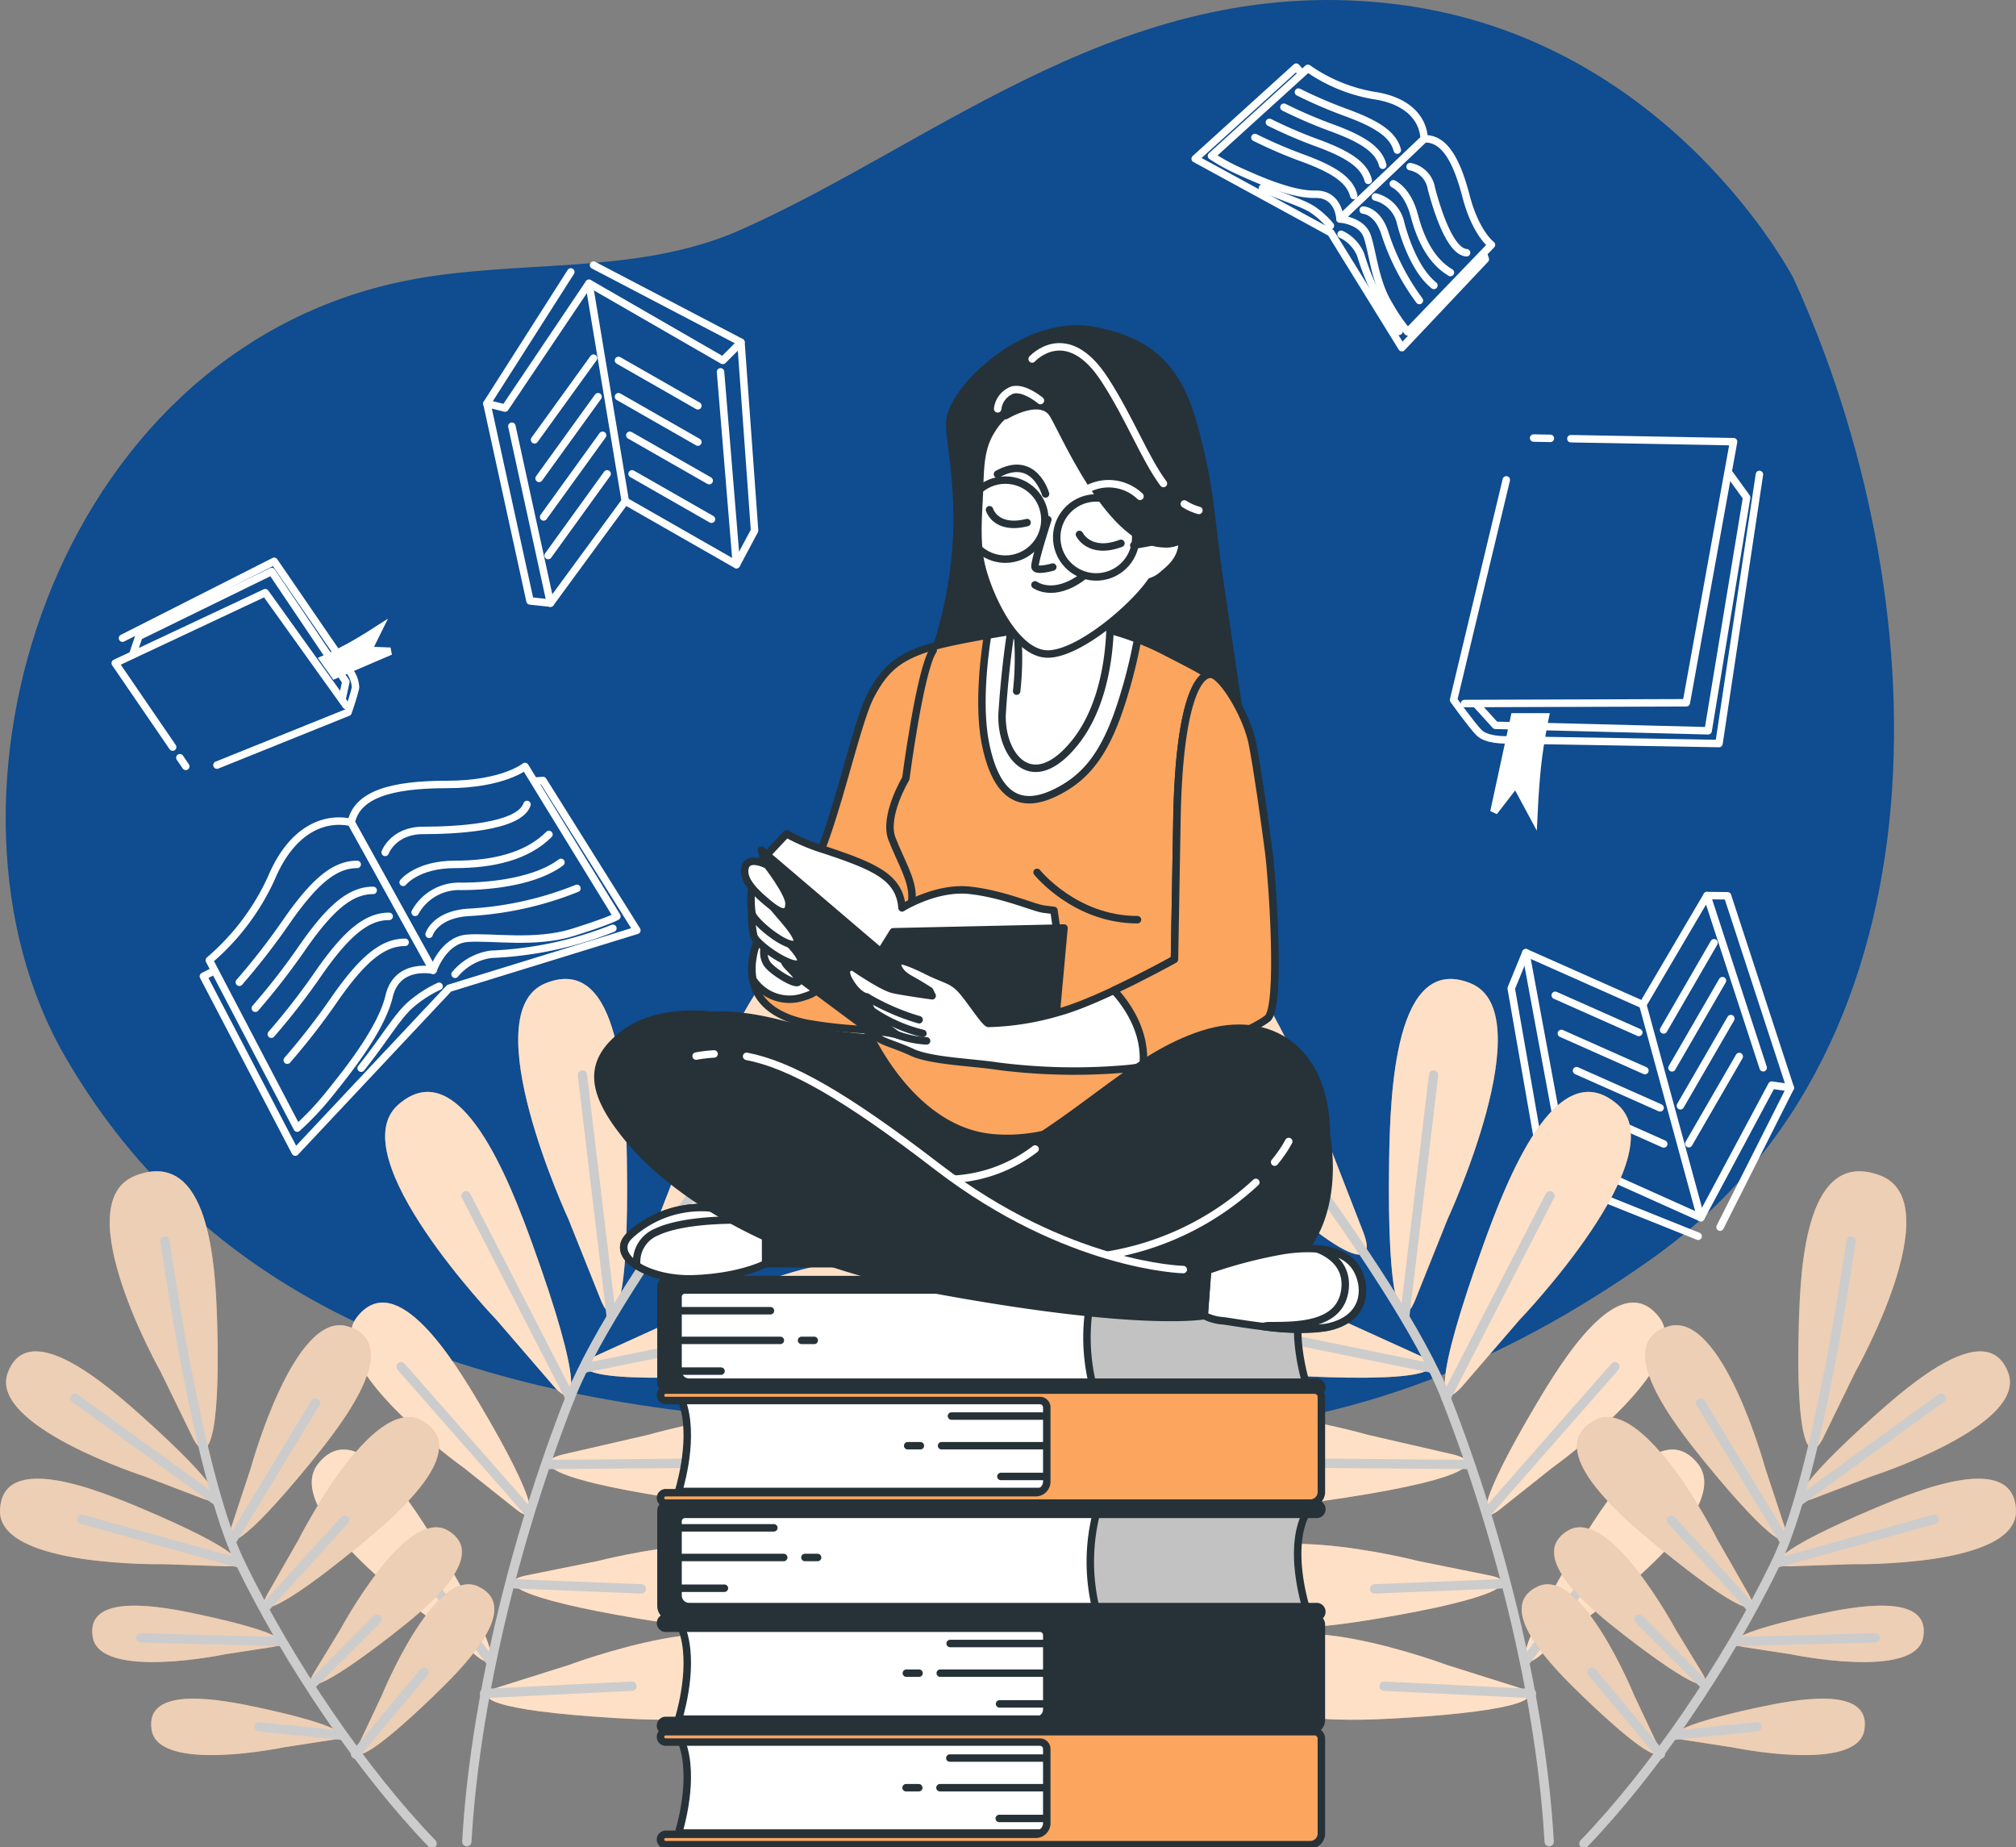 <svg xmlns="http://www.w3.org/2000/svg" xmlns:xlink="http://www.w3.org/1999/xlink" width="270.301" height="247.627" viewBox="0 0 270.301 247.627">
  <rect x="0" y="0" width="270.301" height="247.627" fill="#808080" stroke="none"/>
  <defs>
    <clipPath id="clip-path">
      <rect id="Rectangle_127" data-name="Rectangle 127" width="270.301" height="247.627" fill="none"/>
    </clipPath>
    <clipPath id="clip-path-2">
      <rect id="Rectangle_128" data-name="Rectangle 128" width="270.301" height="247.627" fill="none" stroke="#fff" stroke-width="1"/>
    </clipPath>
    <clipPath id="clip-path-4">
      <rect id="Rectangle_129" data-name="Rectangle 129" width="81.079" height="106.854" fill="none"/>
    </clipPath>
    <clipPath id="clip-path-5">
      <rect id="Rectangle_130" data-name="Rectangle 130" width="66.283" height="78.265" fill="none"/>
    </clipPath>
    <clipPath id="clip-path-6">
      <rect id="Rectangle_131" data-name="Rectangle 131" width="81.078" height="106.854" fill="none"/>
    </clipPath>
    <clipPath id="clip-path-9">
      <path id="Path_692" data-name="Path 692" d="M217.342,256.068a26.516,26.516,0,0,0,0,13.735h28.685s-3.015-8.71,0-13.735Z" transform="translate(-216.448 -256.068)" fill="none"/>
    </clipPath>
    <clipPath id="clip-path-10">
      <rect id="Rectangle_137" data-name="Rectangle 137" width="30.253" height="14.408" fill="none"/>
    </clipPath>
    <clipPath id="clip-path-12">
      <path id="Path_699" data-name="Path 699" d="M218.009,300.735a26.506,26.506,0,0,0,0,13.735h28.236s-3.015-8.71,0-13.735Z" transform="translate(-217.115 -300.735)" fill="none"/>
    </clipPath>
    <clipPath id="clip-path-13">
      <rect id="Rectangle_141" data-name="Rectangle 141" width="29.804" height="14.408" fill="none"/>
    </clipPath>
  </defs>
  <g id="Group_282" data-name="Group 282" transform="translate(-79.558 -50)">
    <g id="Group_246" data-name="Group 246" transform="translate(79.558 50)">
      <g id="Group_245" data-name="Group 245" clip-path="url(#clip-path)">
        <path id="Path_631" data-name="Path 631" d="M240.862,37.358S224.4,5.371,188.061.632,126.346,19,99.6,30.842c-14.005,6.2-30,3.8-44.87,6.8C7.193,47.242-10.716,107.4,9.087,141.615c17.143,29.618,47.315,45.02,93.259,48.574s78.173,7.7,119.317-21.326,38.4-89.447,19.2-131.5" transform="translate(-0.371 0)" fill="#0F4C90"/>
      </g>
    </g>
    <g id="Group_248" data-name="Group 248" transform="translate(79.558 50)">
      <g id="Group_247" data-name="Group 247" clip-path="url(#clip-path-2)">
        <path id="Path_633" data-name="Path 633" d="M296.5,95.178l-7.069,29.495s2.438,3.413,3.413,4.388,3.169.975,3.9.975,28.276.488,28.276.488l5.418-36.076" transform="translate(-94.539 -30.85)" fill="none" stroke="#fff" stroke-linecap="round" stroke-linejoin="round" stroke-width="1"/>
        <line id="Line_1" data-name="Line 1" x1="2.248" y1="0.041" transform="translate(205.622 58.722)" fill="none" stroke="#fff" stroke-linecap="round" stroke-linejoin="round" stroke-width="1"/>
        <path id="Path_634" data-name="Path 634" d="M291.607,122.839l29.741-.1,6.335-35-21.812-.4" transform="translate(-95.249 -28.529)" fill="none" stroke="#fff" stroke-linecap="round" stroke-linejoin="round" stroke-width="1"/>
        <path id="Path_635" data-name="Path 635" d="M294.141,125.4l2.438,2.681,28.52.731,5.161-31.274-2.236-3.1" transform="translate(-96.076 -30.849)" fill="none" stroke="#fff" stroke-linecap="round" stroke-linejoin="round" stroke-width="1"/>
        <path id="Path_636" data-name="Path 636" d="M300.214,142.72h4.128s-.688,3.268-1.032,6.363-.516,7.051-.516,7.051l-2.408-4.472-2.924,3.784Z" transform="translate(-97.161 -46.617)" fill="#fff" stroke="#fff" stroke-width="1"/>
        <path id="Path_637" data-name="Path 637" d="M37.056,139.063l17.578-7.081s.855-2.477,1-3.326a3.873,3.873,0,0,0-.916-2.339c-.265-.372-9.991-14.574-9.991-14.574L24.394,122.047" transform="translate(-7.968 -36.499)" fill="none" stroke="#fff" stroke-linecap="round" stroke-linejoin="round" stroke-width="1"/>
        <line id="Line_2" data-name="Line 2" x2="0.793" y2="1.16" transform="translate(24.116 101.573)" fill="none" stroke="#fff" stroke-linecap="round" stroke-linejoin="round" stroke-width="1"/>
        <path id="Path_638" data-name="Path 638" d="M53.878,133.1l-10.82-15.108-20.116,9.449,7.7,11.25" transform="translate(-7.493 -38.541)" fill="none" stroke="#fff" stroke-linecap="round" stroke-linejoin="round" stroke-width="1"/>
        <path id="Path_639" data-name="Path 639" d="M54.553,130.764l.483-2.212L45.08,113.765l-17.792,8.7-.767,2.26" transform="translate(-8.663 -37.16)" fill="none" stroke="#fff" stroke-linecap="round" stroke-linejoin="round" stroke-width="1"/>
        <path id="Path_640" data-name="Path 640" d="M65.914,131.411l-1.495-2.1s1.913-.833,3.614-1.779,3.778-2.291,3.778-2.291l-1.405,2.845,2.986.119Z" transform="translate(-21.041 -40.908)" fill="#fff" stroke="#fff" stroke-width="1"/>
        <path id="Path_641" data-name="Path 641" d="M41.888,180.926l-1.393.7,12.321,23.57L73.44,183.23l25.177-7.767L86.028,155.374l-1.106.085" transform="translate(-13.227 -50.75)" fill="none" stroke="#fff" stroke-linecap="round" stroke-linejoin="round" stroke-width="1"/>
        <path id="Path_642" data-name="Path 642" d="M60.7,163.642l10.981,19.82s-4.821-1.071-5.893,3.482-5.892,10.445-8.035,13.124a39.486,39.486,0,0,1-4.285,4.553l-11.785-22.5a31.832,31.832,0,0,0,8.3-10.981C52.669,164.714,56.955,162.839,60.7,163.642Z" transform="translate(-13.617 -53.394)" fill="none" stroke="#fff" stroke-linecap="round" stroke-linejoin="round" stroke-width="1"/>
        <path id="Path_643" data-name="Path 643" d="M80.911,179.909s1.339-4.017,4.553-4.285,9.106.8,14.2-.8,5.893-2.143,5.893-2.143L93.232,152.59S90.286,155,82.785,155s-12.052,1.339-12.855,5.089Z" transform="translate(-22.841 -49.841)" fill="none" stroke="#fff" stroke-linecap="round" stroke-linejoin="round" stroke-width="1"/>
        <path id="Path_644" data-name="Path 644" d="M82.364,196.343a16.369,16.369,0,0,0-3.75,2.411c-1.875,1.607-3.481,4.553-6.7,8.571" transform="translate(-23.491 -64.132)" fill="none" stroke="#fff" stroke-linecap="round" stroke-linejoin="round" stroke-width="1"/>
        <path id="Path_645" data-name="Path 645" d="M90.613,190.969a7.618,7.618,0,0,1,4.821-2.679,49.427,49.427,0,0,0,16.338-3.481" transform="translate(-29.597 -60.365)" fill="none" stroke="#fff" stroke-linecap="round" stroke-linejoin="round" stroke-width="1"/>
        <path id="Path_646" data-name="Path 646" d="M47.655,187.883a91.6,91.6,0,0,0,6.428-8.3c3.75-5.357,6.428-7.5,9.375-7.5" transform="translate(-15.566 -56.207)" fill="none" stroke="#fff" stroke-linecap="round" stroke-linejoin="round" stroke-width="1"/>
        <path id="Path_647" data-name="Path 647" d="M50.837,193.054a91.494,91.494,0,0,0,6.428-8.3c3.75-5.357,6.428-7.5,9.375-7.5" transform="translate(-16.605 -57.896)" fill="none" stroke="#fff" stroke-linecap="round" stroke-linejoin="round" stroke-width="1"/>
        <path id="Path_648" data-name="Path 648" d="M54.019,198.225a91.646,91.646,0,0,0,6.428-8.3c3.75-5.357,6.428-7.5,9.375-7.5" transform="translate(-17.644 -59.585)" fill="none" stroke="#fff" stroke-linecap="round" stroke-linejoin="round" stroke-width="1"/>
        <path id="Path_649" data-name="Path 649" d="M57.2,203.395a91.456,91.456,0,0,0,6.428-8.3c3.75-5.357,6.428-7.5,9.375-7.5" transform="translate(-18.684 -61.274)" fill="none" stroke="#fff" stroke-linecap="round" stroke-linejoin="round" stroke-width="1"/>
        <path id="Path_650" data-name="Path 650" d="M76.691,166.576s1.071-2.946,5.089-2.946,12.891-.353,13.928-3.482" transform="translate(-25.05 -52.31)" fill="none" stroke="#fff" stroke-linecap="round" stroke-linejoin="round" stroke-width="1"/>
        <path id="Path_651" data-name="Path 651" d="M80.271,172.542s1.875-2.411,6.964-2.411,9.642-1.071,12.588-4.017" transform="translate(-26.219 -54.258)" fill="none" stroke="#fff" stroke-linecap="round" stroke-linejoin="round" stroke-width="1"/>
        <path id="Path_652" data-name="Path 652" d="M82.658,178.378a6.722,6.722,0,0,1,6.16-3.482c4.553,0,10.178-.8,13.392-3.214" transform="translate(-26.999 -56.077)" fill="none" stroke="#fff" stroke-linecap="round" stroke-linejoin="round" stroke-width="1"/>
        <path id="Path_653" data-name="Path 653" d="M85.442,183.014s.8-2.679,5.357-2.946a45.291,45.291,0,0,0,14.463-3.214" transform="translate(-27.908 -57.766)" fill="none" stroke="#fff" stroke-linecap="round" stroke-linejoin="round" stroke-width="1"/>
        <path id="Path_654" data-name="Path 654" d="M252.228,14.171l-.7-.806-13.549,12.28,18.185,9.918,9.529,15.407,11.185-11.855-.248-.721" transform="translate(-77.73 -4.365)" fill="none" stroke="#fff" stroke-linecap="round" stroke-linejoin="round" stroke-width="1"/>
        <path id="Path_655" data-name="Path 655" d="M269.737,23.06,258.452,33.8s-.122-3.394-3.337-3.318-7.971-2.112-10.123-3.073a27.151,27.151,0,0,1-3.772-2.063l12.929-11.737a21.875,21.875,0,0,0,8.744,3.622C267.633,17.9,269.622,20.426,269.737,23.06Z" transform="translate(-78.79 -4.445)" fill="none" stroke="#fff" stroke-linecap="round" stroke-linejoin="round" stroke-width="1"/>
        <path id="Path_656" data-name="Path 656" d="M266.812,38.382s2.9.2,3.64,2.287,1.042,6.2,2.993,9.306a23.417,23.417,0,0,0,2.446,3.549l11.232-11.677s-2.114-1.543-3.413-6.532-2.978-7.787-5.613-7.673Z" transform="translate(-87.15 -9.028)" fill="none" stroke="#fff" stroke-linecap="round" stroke-linejoin="round" stroke-width="1"/>
        <path id="Path_657" data-name="Path 657" d="M260.479,42.489a11.249,11.249,0,0,0-2.253-2.077c-1.395-.969-3.633-1.528-6.862-2.971" transform="translate(-82.104 -12.229)" fill="none" stroke="#fff" stroke-linecap="round" stroke-linejoin="round" stroke-width="1"/>
        <path id="Path_658" data-name="Path 658" d="M267.04,46.642a5.24,5.24,0,0,1,2.617,2.744A33.992,33.992,0,0,0,274.8,59.653" transform="translate(-87.224 -15.235)" fill="none" stroke="#fff" stroke-linecap="round" stroke-linejoin="round" stroke-width="1"/>
        <path id="Path_659" data-name="Path 659" d="M258.541,18.335a62.907,62.907,0,0,0,6.638,2.839c4.213,1.567,6.1,2.978,6.613,4.938" transform="translate(-84.448 -5.989)" fill="none" stroke="#fff" stroke-linecap="round" stroke-linejoin="round" stroke-width="1"/>
        <path id="Path_660" data-name="Path 660" d="M255.652,21.348a62.925,62.925,0,0,0,6.637,2.839c4.214,1.567,6.1,2.978,6.614,4.938" transform="translate(-83.504 -6.973)" fill="none" stroke="#fff" stroke-linecap="round" stroke-linejoin="round" stroke-width="1"/>
        <path id="Path_661" data-name="Path 661" d="M252.763,24.361A62.9,62.9,0,0,0,259.4,27.2c4.213,1.567,6.1,2.978,6.613,4.938" transform="translate(-82.561 -7.957)" fill="none" stroke="#fff" stroke-linecap="round" stroke-linejoin="round" stroke-width="1"/>
        <path id="Path_662" data-name="Path 662" d="M249.873,27.374a62.907,62.907,0,0,0,6.638,2.839c4.213,1.567,6.1,2.978,6.613,4.938" transform="translate(-81.617 -8.941)" fill="none" stroke="#fff" stroke-linecap="round" stroke-linejoin="round" stroke-width="1"/>
        <path id="Path_663" data-name="Path 663" d="M280.773,33.177a3.537,3.537,0,0,1,2.842,2.876c.7,2.673,2.467,8.515,4.729,8.664" transform="translate(-91.71 -10.837)" fill="none" stroke="#fff" stroke-linecap="round" stroke-linejoin="round" stroke-width="1"/>
        <path id="Path_664" data-name="Path 664" d="M277.423,36.592s1.928.83,2.81,4.216,2.383,6.23,4.854,7.68" transform="translate(-90.616 -11.952)" fill="none" stroke="#fff" stroke-linecap="round" stroke-linejoin="round" stroke-width="1"/>
        <path id="Path_665" data-name="Path 665" d="M273.866,39.213a4.62,4.62,0,0,1,3.384,3.5c.789,3.03,2.3,6.633,4.458,8.354" transform="translate(-89.454 -12.808)" fill="none" stroke="#fff" stroke-linecap="round" stroke-linejoin="round" stroke-width="1"/>
        <path id="Path_666" data-name="Path 666" d="M271.438,41.824s1.921.071,2.888,3.054a31.143,31.143,0,0,0,4.644,9.067" transform="translate(-88.661 -13.661)" fill="none" stroke="#fff" stroke-linecap="round" stroke-linejoin="round" stroke-width="1"/>
        <path id="Path_667" data-name="Path 667" d="M108.2,53.695,96.952,71.334l2.433.608,11.253-16.727,17.943,10.34,2.434-2.433-19.769-10.34" transform="translate(-31.668 -17.24)" fill="none" stroke="#fff" stroke-linecap="round" stroke-linejoin="round" stroke-width="1"/>
        <path id="Path_668" data-name="Path 668" d="M117.276,56.4l4.866,29.2,14.9,8.515-2.129-25.851" transform="translate(-38.306 -18.421)" fill="none" stroke="#fff" stroke-linecap="round" stroke-linejoin="round" stroke-width="1"/>
        <path id="Path_669" data-name="Path 669" d="M146.633,97.943l2.433-4.562-1.825-25.242" transform="translate(-47.895 -22.256)" fill="none" stroke="#fff" stroke-linecap="round" stroke-linejoin="round" stroke-width="1"/>
        <path id="Path_670" data-name="Path 670" d="M117.127,94.885l-10.036,13.686-5.17-23.721" transform="translate(-33.291 -27.715)" fill="none" stroke="#fff" stroke-linecap="round" stroke-linejoin="round" stroke-width="1"/>
        <path id="Path_671" data-name="Path 671" d="M96.952,80.333l5.778,26.459,2.737.3" transform="translate(-31.668 -26.239)" fill="none" stroke="#fff" stroke-linecap="round" stroke-linejoin="round" stroke-width="1"/>
        <line id="Line_3" data-name="Line 3" x1="7.907" y2="10.948" transform="translate(71.671 48.011)" fill="none" stroke="#fff" stroke-linecap="round" stroke-linejoin="round" stroke-width="1"/>
        <line id="Line_4" data-name="Line 4" x1="7.907" y2="10.948" transform="translate(72.279 53.181)" fill="none" stroke="#fff" stroke-linecap="round" stroke-linejoin="round" stroke-width="1"/>
        <line id="Line_5" data-name="Line 5" x1="7.907" y2="10.948" transform="translate(72.887 58.351)" fill="none" stroke="#fff" stroke-linecap="round" stroke-linejoin="round" stroke-width="1"/>
        <line id="Line_6" data-name="Line 6" x1="7.907" y2="10.948" transform="translate(73.496 63.521)" fill="none" stroke="#fff" stroke-linecap="round" stroke-linejoin="round" stroke-width="1"/>
        <line id="Line_7" data-name="Line 7" x2="10.645" y2="6.083" transform="translate(82.924 48.315)" fill="none" stroke="#fff" stroke-linecap="round" stroke-linejoin="round" stroke-width="1"/>
        <line id="Line_8" data-name="Line 8" x2="10.645" y2="6.083" transform="translate(82.924 53.181)" fill="none" stroke="#fff" stroke-linecap="round" stroke-linejoin="round" stroke-width="1"/>
        <line id="Line_9" data-name="Line 9" x2="10.645" y2="6.083" transform="translate(84.444 58.351)" fill="none" stroke="#fff" stroke-linecap="round" stroke-linejoin="round" stroke-width="1"/>
        <line id="Line_10" data-name="Line 10" x2="10.645" y2="6.083" transform="translate(84.748 63.521)" fill="none" stroke="#fff" stroke-linecap="round" stroke-linejoin="round" stroke-width="1"/>
        <path id="Path_672" data-name="Path 672" d="M331.019,235.067l9.419-18.683-2.482-.36L328.445,233.8l-18.893-8.48-2.176,2.665,20.709,8.3" transform="translate(-100.399 -70.561)" fill="none" stroke="#fff" stroke-linecap="round" stroke-linejoin="round" stroke-width="1"/>
        <path id="Path_673" data-name="Path 673" d="M327.282,225.187,319.5,196.63l-15.684-6.971,4.722,25.5" transform="translate(-99.237 -61.949)" fill="none" stroke="#fff" stroke-linecap="round" stroke-linejoin="round" stroke-width="1"/>
        <path id="Path_674" data-name="Path 674" d="M302.866,189.658l-1.961,4.784,4.358,24.93" transform="translate(-98.285 -61.949)" fill="none" stroke="#fff" stroke-linecap="round" stroke-linejoin="round" stroke-width="1"/>
        <path id="Path_675" data-name="Path 675" d="M327.109,192.916l8.607-14.627,7.532,23.081" transform="translate(-106.845 -58.235)" fill="none" stroke="#fff" stroke-linecap="round" stroke-linejoin="round" stroke-width="1"/>
        <path id="Path_676" data-name="Path 676" d="M351.058,204.059l-8.414-25.742-2.753-.027" transform="translate(-111.02 -58.235)" fill="none" stroke="#fff" stroke-linecap="round" stroke-linejoin="round" stroke-width="1"/>
        <line id="Line_11" data-name="Line 11" y1="11.689" x2="6.765" transform="translate(226.43 141.626)" fill="none" stroke="#fff" stroke-linecap="round" stroke-linejoin="round" stroke-width="1"/>
        <line id="Line_12" data-name="Line 12" y1="11.689" x2="6.765" transform="translate(225.304 136.543)" fill="none" stroke="#fff" stroke-linecap="round" stroke-linejoin="round" stroke-width="1"/>
        <line id="Line_13" data-name="Line 13" y1="11.689" x2="6.765" transform="translate(224.178 131.461)" fill="none" stroke="#fff" stroke-linecap="round" stroke-linejoin="round" stroke-width="1"/>
        <line id="Line_14" data-name="Line 14" y1="11.689" x2="6.765" transform="translate(223.053 126.378)" fill="none" stroke="#fff" stroke-linecap="round" stroke-linejoin="round" stroke-width="1"/>
        <line id="Line_15" data-name="Line 15" x1="11.203" y1="4.98" transform="translate(211.868 148.369)" fill="none" stroke="#fff" stroke-linecap="round" stroke-linejoin="round" stroke-width="1"/>
        <line id="Line_16" data-name="Line 16" x1="11.203" y1="4.98" transform="translate(211.378 143.528)" fill="none" stroke="#fff" stroke-linecap="round" stroke-linejoin="round" stroke-width="1"/>
        <line id="Line_17" data-name="Line 17" x1="11.203" y1="4.98" transform="translate(209.345 138.537)" fill="none" stroke="#fff" stroke-linecap="round" stroke-linejoin="round" stroke-width="1"/>
        <line id="Line_18" data-name="Line 18" x1="11.203" y1="4.98" transform="translate(208.521 133.424)" fill="none" stroke="#fff" stroke-linecap="round" stroke-linejoin="round" stroke-width="1"/>
      </g>
    </g>
    <g id="Group_262" data-name="Group 262" transform="translate(79.558 50)">
      <g id="Group_261" data-name="Group 261" clip-path="url(#clip-path)">
        <path id="Path_677" data-name="Path 677" d="M261.282,234.211c-1.889,4.664-3.827.913-3.52-18.637.144-9.162.789-27.883,10.923-23.762,9.736,3.959-3.094,31.639-3.094,31.639Zm13.917,2.772s21.124-22.012,13.2-28.919c-8.246-7.188-14.937,10.309-18.048,18.928-6.639,18.39-6.025,22.567-2.722,18.77Zm4.454,19.756s19.34-13.768,14.284-20.2c-5.263-6.691-12.913,5.718-16.541,11.856-7.741,13.1-7.876,16.38-4.8,13.956Zm5.235,19.7s19.34-13.769,14.284-20.2c-5.263-6.691-12.913,5.717-16.541,11.856-7.741,13.1-7.876,16.38-4.8,13.956Zm-33.775-39.6s-27.063-14.086-31.464-4.542c-4.581,9.934,14.091,11.437,23.237,12,19.516,1.2,23.35-.56,18.779-2.662Zm3.811,15.506s-29.322-8.425-31.738,1.8c-2.515,10.647,16.083,8.408,25.159,7.142,19.365-2.7,22.773-5.191,17.875-6.342Zm6.712,16.906s-24.992-6.447-26.8,2.259c-1.881,9.061,13.8,6.738,21.441,5.458,16.314-2.731,19.138-4.916,14.969-5.776Zm3.912,13.956s-24.167-9.063-26.888-.6c-2.832,8.811,13,8.165,20.741,7.7,16.511-.984,19.552-2.857,15.5-4.155Zm-16.18-70.7s-11.033-34.286-23.556-28.059c-13.034,6.482,2.026,21.944,9.559,29.345,16.073,15.793,21.045,16.9,18.93,11.388Z" transform="translate(-71.512 -59.998)" fill="#fba55f"/>
        <g id="Group_251" data-name="Group 251" transform="translate(147.425 123.687)" opacity="0.65">
          <g id="Group_250" data-name="Group 250">
            <g id="Group_249" data-name="Group 249" clip-path="url(#clip-path-4)">
              <path id="Path_678" data-name="Path 678" d="M261.282,234.211c-1.889,4.664-3.827.913-3.52-18.637.144-9.162.789-27.883,10.923-23.762,9.736,3.959-3.094,31.639-3.094,31.639Zm13.917,2.772s21.124-22.012,13.2-28.919c-8.246-7.188-14.937,10.309-18.048,18.928-6.639,18.39-6.025,22.567-2.722,18.77Zm4.454,19.756s19.34-13.768,14.284-20.2c-5.263-6.691-12.913,5.718-16.541,11.856-7.741,13.1-7.876,16.38-4.8,13.956Zm5.235,19.7s19.34-13.769,14.284-20.2c-5.263-6.691-12.913,5.717-16.541,11.856-7.741,13.1-7.876,16.38-4.8,13.956Zm-33.775-39.6s-27.063-14.086-31.464-4.542c-4.581,9.934,14.091,11.437,23.237,12,19.516,1.2,23.35-.56,18.779-2.662Zm3.811,15.506s-29.322-8.425-31.738,1.8c-2.515,10.647,16.083,8.408,25.159,7.142,19.365-2.7,22.773-5.191,17.875-6.342Zm6.712,16.906s-24.992-6.447-26.8,2.259c-1.881,9.061,13.8,6.738,21.441,5.458,16.314-2.731,19.138-4.916,14.969-5.776Zm3.912,13.956s-24.167-9.063-26.888-.6c-2.832,8.811,13,8.165,20.741,7.7,16.511-.984,19.552-2.857,15.5-4.155Zm-16.18-70.7s-11.033-34.286-23.556-28.059c-13.034,6.482,2.026,21.944,9.559,29.345,16.073,15.793,21.045,16.9,18.93,11.388Z" transform="translate(-218.937 -183.685)" fill="#fff"/>
            </g>
          </g>
        </g>
        <path id="Path_679" data-name="Path 679" d="M236.927,202.951s27.708,33.806,34.338,50.729c7.616,19.443,12.805,41.348,13.833,59.488" transform="translate(-77.388 -66.291)" fill="none" stroke="#ccc" stroke-linecap="round" stroke-linejoin="round" stroke-width="1.252"/>
        <line id="Line_19" data-name="Line 19" y1="32.238" x2="3.854" transform="translate(188.36 144.111)" fill="none" stroke="#ccc" stroke-linecap="round" stroke-linejoin="round" stroke-width="1.252"/>
        <line id="Line_20" data-name="Line 20" y1="27.097" x2="13.939" transform="translate(193.876 160.292)" fill="none" stroke="#ccc" stroke-linecap="round" stroke-linejoin="round" stroke-width="1.252"/>
        <line id="Line_21" data-name="Line 21" x1="29.192" y1="5.946" transform="translate(162.648 177.427)" fill="none" stroke="#ccc" stroke-linecap="round" stroke-linejoin="round" stroke-width="1.252"/>
        <line id="Line_22" data-name="Line 22" y1="19.555" x2="17.164" transform="translate(199.361 183.209)" fill="none" stroke="#ccc" stroke-linecap="round" stroke-linejoin="round" stroke-width="1.252"/>
        <line id="Line_23" data-name="Line 23" x1="22.038" y1="0.191" transform="translate(174.924 196.131)" fill="none" stroke="#ccc" stroke-linecap="round" stroke-linejoin="round" stroke-width="1.252"/>
        <line id="Line_24" data-name="Line 24" x1="16.901" y2="0.669" transform="translate(184.304 212.322)" fill="none" stroke="#ccc" stroke-linecap="round" stroke-linejoin="round" stroke-width="1.252"/>
        <line id="Line_25" data-name="Line 25" y1="12.065" x2="9.051" transform="translate(204.677 210.468)" fill="none" stroke="#ccc" stroke-linecap="round" stroke-linejoin="round" stroke-width="1.252"/>
        <line id="Line_26" data-name="Line 26" x1="19.767" y1="0.983" transform="translate(185.571 226.036)" fill="none" stroke="#ccc" stroke-linecap="round" stroke-linejoin="round" stroke-width="1.252"/>
        <path id="Path_680" data-name="Path 680" d="M342.025,277.077c-3.41,1.287-2.367-1.587,8.183-11.033,4.945-4.427,15.219-13.286,18.009-5.87,2.679,7.125-18.351,13.906-18.351,13.906Zm5.366,8.765s22.092.417,21.872-7.192c-.23-7.919-12.826-2.878-18.94-.3-13.046,5.507-14.965,7.887-11.322,7.777Zm-8.319,12.08s16.831,3.52,17.765-2.33c.972-6.088-9.389-4.058-14.437-2.971-10.773,2.32-12.585,3.862-9.784,4.305Zm-7.9,12.467s16.831,3.52,17.765-2.33c.972-6.088-9.389-4.058-14.437-2.971-10.773,2.32-12.585,3.862-9.784,4.306Zm4.464-37.432s-5.809-21.319-13.05-18.969c-7.536,2.446.843,13.117,5.039,18.26,8.952,10.972,11.775,12.145,10.646,8.68Zm-6.375,9.649s-9.931-19.739-16.559-16c-6.9,3.9,3.434,12.688,8.567,16.893,10.955,8.974,13.955,9.563,12.16,6.391Zm-5.693,11.88s-8.855-16.462-14.374-13.144c-5.745,3.454,3.2,10.65,7.635,14.087,9.472,7.335,12.022,7.764,10.43,5.123Zm-5.5,8.941s-7.058-17.31-12.9-14.6c-6.078,2.825,2.048,10.929,6.1,14.819,8.639,8.3,11.13,9,9.828,6.2Zm29.656-43.359s12.815-22.721,3.347-26.322c-9.855-3.747-10.677,11.863-10.911,19.509-.5,16.313,1.353,19.5,3.247,15.667Z" transform="translate(-98.964 -76.162)" fill="#fba55f"/>
        <g id="Group_254" data-name="Group 254" transform="translate(204.018 157.012)" opacity="0.65">
          <g id="Group_253" data-name="Group 253">
            <g id="Group_252" data-name="Group 252" clip-path="url(#clip-path-5)">
              <path id="Path_681" data-name="Path 681" d="M342.025,277.077c-3.41,1.287-2.367-1.587,8.183-11.033,4.945-4.427,15.219-13.286,18.009-5.87,2.679,7.125-18.351,13.906-18.351,13.906Zm5.366,8.765s22.092.417,21.872-7.192c-.23-7.919-12.826-2.878-18.94-.3-13.046,5.507-14.965,7.887-11.322,7.777Zm-8.319,12.08s16.831,3.52,17.765-2.33c.972-6.088-9.389-4.058-14.437-2.971-10.773,2.32-12.585,3.862-9.784,4.305Zm-7.9,12.467s16.831,3.52,17.765-2.33c.972-6.088-9.389-4.058-14.437-2.971-10.773,2.32-12.585,3.862-9.784,4.306Zm4.464-37.432s-5.809-21.319-13.05-18.969c-7.536,2.446.843,13.117,5.039,18.26,8.952,10.972,11.775,12.145,10.646,8.68Zm-6.375,9.649s-9.931-19.739-16.559-16c-6.9,3.9,3.434,12.688,8.567,16.893,10.955,8.974,13.955,9.563,12.16,6.391Zm-5.693,11.88s-8.855-16.462-14.374-13.144c-5.745,3.454,3.2,10.65,7.635,14.087,9.472,7.335,12.022,7.764,10.43,5.123Zm-5.5,8.941s-7.058-17.31-12.9-14.6c-6.078,2.825,2.048,10.929,6.1,14.819,8.639,8.3,11.13,9,9.828,6.2Zm29.656-43.359s12.815-22.721,3.347-26.322c-9.855-3.747-10.677,11.863-10.911,19.509-.5,16.313,1.353,19.5,3.247,15.667Z" transform="translate(-302.982 -233.174)" fill="#e5e5e5"/>
            </g>
          </g>
        </g>
        <path id="Path_682" data-name="Path 682" d="M351.194,247.08s-4.363,31.355-10.106,43.2c-6.6,13.608-16.555,28.091-25.7,37.554" transform="translate(-103.017 -80.705)" fill="none" stroke="#ccc" stroke-linecap="round" stroke-linejoin="round" stroke-width="1.252"/>
        <line id="Line_27" data-name="Line 27" y1="13.797" x2="19.042" transform="translate(241.232 187.418)" fill="none" stroke="#ccc" stroke-linecap="round" stroke-linejoin="round" stroke-width="1.252"/>
        <line id="Line_28" data-name="Line 28" y1="5.905" x2="21.265" transform="translate(238.071 203.67)" fill="none" stroke="#ccc" stroke-linecap="round" stroke-linejoin="round" stroke-width="1.252"/>
        <line id="Line_29" data-name="Line 29" x1="11.186" y1="18.451" transform="translate(228.021 188.067)" fill="none" stroke="#ccc" stroke-linecap="round" stroke-linejoin="round" stroke-width="1.252"/>
        <line id="Line_30" data-name="Line 30" y1="0.481" x2="18.838" transform="translate(232.589 219.568)" fill="none" stroke="#ccc" stroke-linecap="round" stroke-linejoin="round" stroke-width="1.252"/>
        <line id="Line_31" data-name="Line 31" x1="10.731" y1="11.816" transform="translate(224.106 203.791)" fill="none" stroke="#ccc" stroke-linecap="round" stroke-linejoin="round" stroke-width="1.252"/>
        <line id="Line_32" data-name="Line 32" x1="8.663" y1="8.662" transform="translate(219.748 217.067)" fill="none" stroke="#ccc" stroke-linecap="round" stroke-linejoin="round" stroke-width="1.252"/>
        <line id="Line_33" data-name="Line 33" y1="1.116" x2="10.866" transform="translate(224.687 231.479)" fill="none" stroke="#ccc" stroke-linecap="round" stroke-linejoin="round" stroke-width="1.252"/>
        <line id="Line_34" data-name="Line 34" x1="9.193" y1="10.998" transform="translate(213.432 224.154)" fill="none" stroke="#ccc" stroke-linecap="round" stroke-linejoin="round" stroke-width="1.252"/>
        <path id="Path_683" data-name="Path 683" d="M100.807,234.211c1.889,4.664,3.827.913,3.52-18.637-.144-9.162-.789-27.883-10.923-23.762-9.736,3.959,3.094,31.639,3.094,31.639ZM86.89,236.983s-21.124-22.012-13.2-28.919c8.246-7.188,14.937,10.309,18.048,18.928,6.639,18.39,6.025,22.567,2.722,18.77Zm-4.454,19.756s-19.34-13.768-14.284-20.2c5.263-6.691,12.913,5.718,16.541,11.856,7.741,13.1,7.876,16.38,4.8,13.956Zm-5.235,19.7s-19.34-13.769-14.284-20.2c5.263-6.691,12.913,5.717,16.541,11.856,7.741,13.1,7.876,16.38,4.8,13.956Zm33.775-39.6s27.063-14.086,31.464-4.542c4.581,9.934-14.091,11.437-23.237,12-19.515,1.2-23.35-.56-18.778-2.662Zm-3.811,15.506s29.322-8.425,31.738,1.8c2.515,10.647-16.083,8.408-25.159,7.142-19.365-2.7-22.773-5.191-17.875-6.342Zm-6.712,16.906s24.991-6.447,26.8,2.259c1.881,9.061-13.8,6.738-21.441,5.458-16.314-2.731-19.138-4.916-14.969-5.776ZM96.541,283.2s24.167-9.063,26.888-.6c2.832,8.811-13,8.165-20.741,7.7-16.511-.984-19.552-2.857-15.5-4.155Zm16.18-70.7s11.033-34.286,23.556-28.059c13.034,6.482-2.026,21.944-9.559,29.345-16.073,15.793-21.045,16.9-18.93,11.388Z" transform="translate(-20.275 -59.998)" fill="#fba55f"/>
        <g id="Group_257" data-name="Group 257" transform="translate(41.798 123.687)" opacity="0.65">
          <g id="Group_256" data-name="Group 256">
            <g id="Group_255" data-name="Group 255" clip-path="url(#clip-path-6)">
              <path id="Path_684" data-name="Path 684" d="M100.807,234.211c1.889,4.664,3.827.913,3.52-18.637-.144-9.162-.789-27.883-10.923-23.762-9.736,3.959,3.094,31.639,3.094,31.639ZM86.89,236.983s-21.124-22.012-13.2-28.919c8.246-7.188,14.937,10.309,18.048,18.928,6.639,18.39,6.025,22.567,2.722,18.77Zm-4.454,19.756s-19.34-13.768-14.284-20.2c5.263-6.691,12.913,5.718,16.541,11.856,7.741,13.1,7.876,16.38,4.8,13.956Zm-5.235,19.7s-19.34-13.769-14.284-20.2c5.263-6.691,12.913,5.717,16.541,11.856,7.741,13.1,7.876,16.38,4.8,13.956Zm33.775-39.6s27.063-14.086,31.464-4.542c4.581,9.934-14.091,11.437-23.237,12-19.515,1.2-23.35-.56-18.778-2.662Zm-3.811,15.506s29.322-8.425,31.738,1.8c2.515,10.647-16.083,8.408-25.159,7.142-19.365-2.7-22.773-5.191-17.875-6.342Zm-6.712,16.906s24.991-6.447,26.8,2.259c1.881,9.061-13.8,6.738-21.441,5.458-16.314-2.731-19.138-4.916-14.969-5.776ZM96.541,283.2s24.167-9.063,26.888-.6c2.832,8.811-13,8.165-20.741,7.7-16.511-.984-19.552-2.857-15.5-4.155Zm16.18-70.7s11.033-34.286,23.556-28.059c13.034,6.482-2.026,21.944-9.559,29.345-16.073,15.793-21.045,16.9-18.93,11.388Z" transform="translate(-62.073 -183.685)" fill="#fff"/>
            </g>
          </g>
        </g>
        <path id="Path_685" data-name="Path 685" d="M141.124,202.951s-27.708,33.806-34.338,50.729c-7.616,19.443-12.805,41.348-13.833,59.488" transform="translate(-30.362 -66.291)" fill="none" stroke="#ccc" stroke-linecap="round" stroke-linejoin="round" stroke-width="1.252"/>
        <line id="Line_35" data-name="Line 35" x1="3.854" y1="32.238" transform="translate(78.087 144.111)" fill="none" stroke="#ccc" stroke-linecap="round" stroke-linejoin="round" stroke-width="1.252"/>
        <line id="Line_36" data-name="Line 36" x1="13.939" y1="27.097" transform="translate(62.486 160.292)" fill="none" stroke="#ccc" stroke-linecap="round" stroke-linejoin="round" stroke-width="1.252"/>
        <line id="Line_37" data-name="Line 37" y1="5.946" x2="29.192" transform="translate(78.46 177.427)" fill="none" stroke="#ccc" stroke-linecap="round" stroke-linejoin="round" stroke-width="1.252"/>
        <line id="Line_38" data-name="Line 38" x1="17.164" y1="19.555" transform="translate(53.776 183.209)" fill="none" stroke="#ccc" stroke-linecap="round" stroke-linejoin="round" stroke-width="1.252"/>
        <line id="Line_39" data-name="Line 39" y1="0.191" x2="22.038" transform="translate(73.339 196.131)" fill="none" stroke="#ccc" stroke-linecap="round" stroke-linejoin="round" stroke-width="1.252"/>
        <line id="Line_40" data-name="Line 40" x2="16.901" y2="0.669" transform="translate(69.096 212.322)" fill="none" stroke="#ccc" stroke-linecap="round" stroke-linejoin="round" stroke-width="1.252"/>
        <line id="Line_41" data-name="Line 41" x1="9.051" y1="12.065" transform="translate(56.573 210.468)" fill="none" stroke="#ccc" stroke-linecap="round" stroke-linejoin="round" stroke-width="1.252"/>
        <line id="Line_42" data-name="Line 42" y1="0.983" x2="19.767" transform="translate(64.962 226.036)" fill="none" stroke="#ccc" stroke-linecap="round" stroke-linejoin="round" stroke-width="1.252"/>
        <path id="Path_686" data-name="Path 686" d="M27.24,277.077c3.41,1.287,2.367-1.587-8.183-11.033-4.945-4.427-15.219-13.286-18.009-5.87-2.68,7.125,18.35,13.906,18.35,13.906Zm-5.366,8.765S-.219,286.259,0,278.65c.23-7.919,12.826-2.878,18.94-.3,13.046,5.507,14.965,7.887,11.322,7.777Zm8.319,12.08s-16.831,3.52-17.765-2.33c-.972-6.088,9.389-4.058,14.437-2.971,10.773,2.32,12.585,3.862,9.784,4.305Zm7.9,12.467s-16.831,3.52-17.765-2.33c-.972-6.088,9.389-4.058,14.437-2.971,10.773,2.32,12.585,3.862,9.784,4.306Zm-4.464-37.432s5.809-21.319,13.05-18.969c7.536,2.446-.843,13.117-5.038,18.26-8.952,10.972-11.776,12.145-10.647,8.68Zm6.375,9.649s9.931-19.739,16.559-16c6.9,3.9-3.434,12.688-8.567,16.893-10.955,8.974-13.955,9.563-12.159,6.391Zm5.693,11.88s8.855-16.462,14.374-13.144c5.744,3.454-3.2,10.65-7.635,14.087-9.472,7.335-12.022,7.764-10.43,5.123Zm5.5,8.941s7.058-17.31,12.9-14.6c6.078,2.825-2.048,10.929-6.1,14.819-8.639,8.3-11.13,9-9.828,6.2ZM21.547,260.068S8.732,237.346,18.2,233.746c9.855-3.747,10.677,11.863,10.911,19.509.5,16.313-1.353,19.5-3.247,15.667Z" transform="translate(0 -76.162)" fill="#fba55f"/>
        <g id="Group_260" data-name="Group 260" transform="translate(0 157.012)" opacity="0.65">
          <g id="Group_259" data-name="Group 259">
            <g id="Group_258" data-name="Group 258" clip-path="url(#clip-path-5)">
              <path id="Path_687" data-name="Path 687" d="M27.24,277.077c3.41,1.287,2.367-1.587-8.183-11.033-4.945-4.427-15.219-13.286-18.009-5.87-2.68,7.125,18.35,13.906,18.35,13.906Zm-5.366,8.765S-.219,286.259,0,278.65c.23-7.919,12.826-2.878,18.94-.3,13.046,5.507,14.965,7.887,11.322,7.777Zm8.319,12.08s-16.831,3.52-17.765-2.33c-.972-6.088,9.389-4.058,14.437-2.971,10.773,2.32,12.585,3.862,9.784,4.305Zm7.9,12.467s-16.831,3.52-17.765-2.33c-.972-6.088,9.389-4.058,14.437-2.971,10.773,2.32,12.585,3.862,9.784,4.306Zm-4.464-37.432s5.809-21.319,13.05-18.969c7.536,2.446-.843,13.117-5.038,18.26-8.952,10.972-11.776,12.145-10.647,8.68Zm6.375,9.649s9.931-19.739,16.559-16c6.9,3.9-3.434,12.688-8.567,16.893-10.955,8.974-13.955,9.563-12.159,6.391Zm5.693,11.88s8.855-16.462,14.374-13.144c5.744,3.454-3.2,10.65-7.635,14.087-9.472,7.335-12.022,7.764-10.43,5.123Zm5.5,8.941s7.058-17.31,12.9-14.6c6.078,2.825-2.048,10.929-6.1,14.819-8.639,8.3-11.13,9-9.828,6.2ZM21.547,260.068S8.732,237.346,18.2,233.746c9.855-3.747,10.677,11.863,10.911,19.509.5,16.313-1.353,19.5-3.247,15.667Z" transform="translate(0 -233.174)" fill="#e5e5e5"/>
            </g>
          </g>
        </g>
        <path id="Path_688" data-name="Path 688" d="M32.855,247.08s4.363,31.355,10.106,43.2c6.6,13.608,16.555,28.091,25.7,37.554" transform="translate(-10.732 -80.705)" fill="none" stroke="#ccc" stroke-linecap="round" stroke-linejoin="round" stroke-width="1.252"/>
        <line id="Line_43" data-name="Line 43" x1="19.042" y1="13.797" transform="translate(10.026 187.418)" fill="none" stroke="#ccc" stroke-linecap="round" stroke-linejoin="round" stroke-width="1.252"/>
        <line id="Line_44" data-name="Line 44" x1="21.265" y1="5.905" transform="translate(10.965 203.67)" fill="none" stroke="#ccc" stroke-linecap="round" stroke-linejoin="round" stroke-width="1.252"/>
        <line id="Line_45" data-name="Line 45" y1="18.451" x2="11.186" transform="translate(31.094 188.067)" fill="none" stroke="#ccc" stroke-linecap="round" stroke-linejoin="round" stroke-width="1.252"/>
        <line id="Line_46" data-name="Line 46" x1="18.838" y1="0.481" transform="translate(18.874 219.568)" fill="none" stroke="#ccc" stroke-linecap="round" stroke-linejoin="round" stroke-width="1.252"/>
        <line id="Line_47" data-name="Line 47" y1="11.816" x2="10.731" transform="translate(35.464 203.791)" fill="none" stroke="#ccc" stroke-linecap="round" stroke-linejoin="round" stroke-width="1.252"/>
        <line id="Line_48" data-name="Line 48" y1="8.662" x2="8.663" transform="translate(41.89 217.067)" fill="none" stroke="#ccc" stroke-linecap="round" stroke-linejoin="round" stroke-width="1.252"/>
        <line id="Line_49" data-name="Line 49" x1="10.866" y1="1.116" transform="translate(34.748 231.479)" fill="none" stroke="#ccc" stroke-linecap="round" stroke-linejoin="round" stroke-width="1.252"/>
        <line id="Line_50" data-name="Line 50" y1="10.998" x2="9.193" transform="translate(47.676 224.154)" fill="none" stroke="#ccc" stroke-linecap="round" stroke-linejoin="round" stroke-width="1.252"/>
      </g>
    </g>
    <rect id="Rectangle_134" data-name="Rectangle 134" width="71.188" height="14.572" transform="translate(169.629 221.926)" fill="#fff"/>
    <rect id="Rectangle_135" data-name="Rectangle 135" width="71.188" height="14.572" transform="translate(169.629 221.926)" fill="none" stroke="#263238" stroke-linecap="round" stroke-linejoin="round" stroke-width="1"/>
    <line id="Line_51" data-name="Line 51" x2="12.497" transform="translate(170.364 225.706)" fill="none" stroke="#263238" stroke-linecap="round" stroke-linejoin="round" stroke-width="1"/>
    <line id="Line_52" data-name="Line 52" x2="1.704" transform="translate(187.027 229.682)" fill="none" stroke="#263238" stroke-linecap="round" stroke-linejoin="round" stroke-width="1"/>
    <line id="Line_53" data-name="Line 53" x2="14.012" transform="translate(170.175 229.682)" fill="none" stroke="#263238" stroke-linecap="round" stroke-linejoin="round" stroke-width="1"/>
    <line id="Line_54" data-name="Line 54" x2="5.767" transform="translate(170.466 233.802)" fill="none" stroke="#263238" stroke-linecap="round" stroke-linejoin="round" stroke-width="1"/>
    <g id="Group_264" data-name="Group 264" transform="translate(79.558 50)">
      <g id="Group_263" data-name="Group 263" clip-path="url(#clip-path)">
        <path id="Path_689" data-name="Path 689" d="M217.342,256.069a26.513,26.513,0,0,0,0,13.735h28.686s-3.015-8.71,0-13.735Z" transform="translate(-70.699 -83.641)" fill="#fff"/>
      </g>
    </g>
    <g id="Group_269" data-name="Group 269" transform="translate(225.307 222.428)">
      <g id="Group_268" data-name="Group 268" clip-path="url(#clip-path-9)">
        <g id="Group_267" data-name="Group 267" transform="translate(-0.337 -0.336)" opacity="0.24">
          <g id="Group_266" data-name="Group 266">
            <g id="Group_265" data-name="Group 265" clip-path="url(#clip-path-10)">
              <path id="Path_690" data-name="Path 690" d="M217.342,256.069a26.513,26.513,0,0,0,0,13.735h28.686s-3.015-8.71,0-13.735Z" transform="translate(-216.111 -255.732)"/>
              <path id="Path_691" data-name="Path 691" d="M217.342,256.069a26.513,26.513,0,0,0,0,13.735h28.686s-3.015-8.71,0-13.735Z" transform="translate(-216.111 -255.732)" fill="none" stroke="#263238" stroke-linecap="round" stroke-linejoin="round" stroke-width="1"/>
            </g>
          </g>
        </g>
      </g>
    </g>
    <g id="Group_271" data-name="Group 271" transform="translate(79.558 50)">
      <g id="Group_270" data-name="Group 270" clip-path="url(#clip-path)">
        <path id="Path_693" data-name="Path 693" d="M217.342,256.069a26.513,26.513,0,0,0,0,13.735h28.686s-3.015-8.71,0-13.735Z" transform="translate(-70.699 -83.641)" fill="none" stroke="#263238" stroke-linecap="round" stroke-linejoin="round" stroke-width="1"/>
        <path id="Path_694" data-name="Path 694" d="M133.9,267.009v-9.95a.922.922,0,0,1,.921-.921h84.642a.7.7,0,1,0,0-1.395H132.53a.921.921,0,0,0-.921.921V268.4a1.491,1.491,0,0,0,1.491,1.491h86.359a.7.7,0,1,0,0-1.395H135.387a1.491,1.491,0,0,1-1.491-1.491" transform="translate(-42.988 -83.208)" fill="#263238"/>
        <path id="Path_695" data-name="Path 695" d="M133.9,267.009v-9.95a.922.922,0,0,1,.921-.921h84.642a.7.7,0,1,0,0-1.395H132.53a.921.921,0,0,0-.921.921V268.4a1.491,1.491,0,0,0,1.491,1.491h86.359a.7.7,0,1,0,0-1.395H135.387A1.491,1.491,0,0,1,133.9,267.009Z" transform="translate(-42.988 -83.208)" fill="none" stroke="#263238" stroke-linecap="round" stroke-linejoin="round" stroke-width="1"/>
        <rect id="Rectangle_138" data-name="Rectangle 138" width="71.188" height="14.572" transform="translate(90.071 202.003)" fill="#fff"/>
        <rect id="Rectangle_139" data-name="Rectangle 139" width="71.188" height="14.572" transform="translate(90.071 202.003)" fill="none" stroke="#263238" stroke-linecap="round" stroke-linejoin="round" stroke-width="1"/>
        <line id="Line_55" data-name="Line 55" x2="12.497" transform="translate(91.258 204.81)" fill="none" stroke="#263238" stroke-linecap="round" stroke-linejoin="round" stroke-width="1"/>
        <line id="Line_56" data-name="Line 56" x2="1.704" transform="translate(107.921 208.786)" fill="none" stroke="#263238" stroke-linecap="round" stroke-linejoin="round" stroke-width="1"/>
        <line id="Line_57" data-name="Line 57" x2="14.012" transform="translate(91.069 208.786)" fill="none" stroke="#263238" stroke-linecap="round" stroke-linejoin="round" stroke-width="1"/>
        <line id="Line_58" data-name="Line 58" x2="5.767" transform="translate(91.361 212.905)" fill="none" stroke="#263238" stroke-linecap="round" stroke-linejoin="round" stroke-width="1"/>
        <path id="Path_696" data-name="Path 696" d="M218.009,300.735a26.513,26.513,0,0,0,0,13.735h28.237s-3.015-8.71,0-13.735Z" transform="translate(-70.917 -98.23)" fill="#fff"/>
      </g>
    </g>
    <g id="Group_276" data-name="Group 276" transform="translate(225.756 252.505)">
      <g id="Group_275" data-name="Group 275" clip-path="url(#clip-path-12)">
        <g id="Group_274" data-name="Group 274" transform="translate(-0.337 -0.336)" opacity="0.24">
          <g id="Group_273" data-name="Group 273">
            <g id="Group_272" data-name="Group 272" clip-path="url(#clip-path-13)">
              <path id="Path_697" data-name="Path 697" d="M218.009,300.735a26.513,26.513,0,0,0,0,13.735h28.237s-3.015-8.71,0-13.735Z" transform="translate(-216.778 -300.399)"/>
              <path id="Path_698" data-name="Path 698" d="M218.009,300.735a26.513,26.513,0,0,0,0,13.735h28.237s-3.015-8.71,0-13.735Z" transform="translate(-216.778 -300.399)" fill="none" stroke="#263238" stroke-linecap="round" stroke-linejoin="round" stroke-width="1"/>
            </g>
          </g>
        </g>
      </g>
    </g>
    <g id="Group_278" data-name="Group 278" transform="translate(79.558 50)">
      <g id="Group_277" data-name="Group 277" clip-path="url(#clip-path)">
        <path id="Path_700" data-name="Path 700" d="M218.009,300.735a26.513,26.513,0,0,0,0,13.735h28.237s-3.015-8.71,0-13.735Z" transform="translate(-70.917 -98.23)" fill="none" stroke="#263238" stroke-linecap="round" stroke-linejoin="round" stroke-width="1"/>
        <path id="Path_701" data-name="Path 701" d="M133.9,311.676v-9.95a.922.922,0,0,1,.921-.921h84.642a.7.7,0,1,0,0-1.395H132.53a.921.921,0,0,0-.921.921v12.739a1.491,1.491,0,0,0,1.491,1.491h86.359a.7.7,0,1,0,0-1.395H135.387a1.491,1.491,0,0,1-1.491-1.491" transform="translate(-42.988 -97.798)" fill="#263238"/>
        <path id="Path_702" data-name="Path 702" d="M133.9,311.676v-9.95a.922.922,0,0,1,.921-.921h84.642a.7.7,0,1,0,0-1.395H132.53a.921.921,0,0,0-.921.921v12.739a1.491,1.491,0,0,0,1.491,1.491h86.359a.7.7,0,1,0,0-1.395H135.387A1.491,1.491,0,0,1,133.9,311.676Z" transform="translate(-42.988 -97.798)" fill="none" stroke="#263238" stroke-linecap="round" stroke-linejoin="round" stroke-width="1"/>
        <path id="Path_703" data-name="Path 703" d="M135.108,335.929c.5-1.673,2.33-8.589.066-13.018h81.92v13.018Z" transform="translate(-44.131 -105.473)" fill="#fff"/>
        <path id="Path_704" data-name="Path 704" d="M135.108,335.929c.5-1.673,2.33-8.589.066-13.018h81.92v13.018Z" transform="translate(-44.131 -105.473)" fill="none" stroke="#263238" stroke-linecap="round" stroke-linejoin="round" stroke-width="1"/>
        <line id="Line_59" data-name="Line 59" x1="12.497" transform="translate(127.39 220.316)" fill="none" stroke="#263238" stroke-linecap="round" stroke-linejoin="round" stroke-width="1"/>
        <line id="Line_60" data-name="Line 60" x1="1.704" transform="translate(121.52 224.293)" fill="none" stroke="#263238" stroke-linecap="round" stroke-linejoin="round" stroke-width="1"/>
        <line id="Line_61" data-name="Line 61" x1="14.012" transform="translate(126.065 224.293)" fill="none" stroke="#263238" stroke-linecap="round" stroke-linejoin="round" stroke-width="1"/>
        <line id="Line_62" data-name="Line 62" x1="5.767" transform="translate(134.018 228.412)" fill="none" stroke="#263238" stroke-linecap="round" stroke-linejoin="round" stroke-width="1"/>
        <path id="Path_705" data-name="Path 705" d="M183.337,334.342v-9.95a.921.921,0,0,0-.921-.921H132.306a.7.7,0,1,1,0-1.395h86.929a.921.921,0,0,1,.921.921v12.739a1.491,1.491,0,0,1-1.491,1.491H132.306a.7.7,0,1,1,0-1.395h49.541a1.491,1.491,0,0,0,1.491-1.491" transform="translate(-42.988 -105.201)" fill="#263238"/>
        <path id="Path_706" data-name="Path 706" d="M183.337,334.342v-9.95a.921.921,0,0,0-.921-.921H132.306a.7.7,0,1,1,0-1.395h86.929a.921.921,0,0,1,.921.921v12.739a1.491,1.491,0,0,1-1.491,1.491H132.306a.7.7,0,1,1,0-1.395h49.541A1.491,1.491,0,0,0,183.337,334.342Z" transform="translate(-42.988 -105.201)" fill="none" stroke="#263238" stroke-linecap="round" stroke-linejoin="round" stroke-width="1"/>
        <path id="Path_707" data-name="Path 707" d="M135.108,358.6c.5-1.673,2.33-8.589.066-13.018h81.92V358.6Z" transform="translate(-44.131 -112.877)" fill="#fff"/>
        <path id="Path_708" data-name="Path 708" d="M135.108,358.6c.5-1.673,2.33-8.589.066-13.018h81.92V358.6Z" transform="translate(-44.131 -112.877)" fill="none" stroke="#263238" stroke-linecap="round" stroke-linejoin="round" stroke-width="1"/>
        <line id="Line_63" data-name="Line 63" x1="12.497" transform="translate(127.351 235.673)" fill="none" stroke="#263238" stroke-linecap="round" stroke-linejoin="round" stroke-width="1"/>
        <line id="Line_64" data-name="Line 64" x1="1.704" transform="translate(121.481 239.649)" fill="none" stroke="#263238" stroke-linecap="round" stroke-linejoin="round" stroke-width="1"/>
        <line id="Line_65" data-name="Line 65" x1="14.012" transform="translate(126.026 239.649)" fill="none" stroke="#263238" stroke-linecap="round" stroke-linejoin="round" stroke-width="1"/>
        <line id="Line_66" data-name="Line 66" x1="5.767" transform="translate(133.979 243.768)" fill="none" stroke="#263238" stroke-linecap="round" stroke-linejoin="round" stroke-width="1"/>
        <path id="Path_709" data-name="Path 709" d="M183.337,357.009v-9.95a.922.922,0,0,0-.921-.921H132.306a.7.7,0,1,1,0-1.395h86.929a.921.921,0,0,1,.921.921V358.4a1.491,1.491,0,0,1-1.491,1.491H132.306a.7.7,0,1,1,0-1.395h49.541a1.491,1.491,0,0,0,1.491-1.491" transform="translate(-42.988 -112.605)" fill="#fba55f"/>
        <path id="Path_710" data-name="Path 710" d="M183.337,357.009v-9.95a.922.922,0,0,0-.921-.921H132.306a.7.7,0,1,1,0-1.395h86.929a.921.921,0,0,1,.921.921V358.4a1.491,1.491,0,0,1-1.491,1.491H132.306a.7.7,0,1,1,0-1.395h49.541A1.491,1.491,0,0,0,183.337,357.009Z" transform="translate(-42.988 -112.605)" fill="none" stroke="#263238" stroke-linecap="round" stroke-linejoin="round" stroke-width="1"/>
        <path id="Path_711" data-name="Path 711" d="M135.108,290.6c.5-1.673,2.33-8.589.066-13.018h81.92V290.6Z" transform="translate(-44.131 -90.666)" fill="#fff"/>
        <path id="Path_712" data-name="Path 712" d="M135.108,290.6c.5-1.673,2.33-8.589.066-13.018h81.92V290.6Z" transform="translate(-44.131 -90.666)" fill="none" stroke="#263238" stroke-linecap="round" stroke-linejoin="round" stroke-width="1"/>
        <line id="Line_67" data-name="Line 67" x1="12.497" transform="translate(127.569 189.826)" fill="none" stroke="#263238" stroke-linecap="round" stroke-linejoin="round" stroke-width="1"/>
        <line id="Line_68" data-name="Line 68" x1="1.704" transform="translate(121.699 193.803)" fill="none" stroke="#263238" stroke-linecap="round" stroke-linejoin="round" stroke-width="1"/>
        <line id="Line_69" data-name="Line 69" x1="14.012" transform="translate(126.243 193.803)" fill="none" stroke="#263238" stroke-linecap="round" stroke-linejoin="round" stroke-width="1"/>
        <line id="Line_70" data-name="Line 70" x1="5.767" transform="translate(134.196 197.922)" fill="none" stroke="#263238" stroke-linecap="round" stroke-linejoin="round" stroke-width="1"/>
        <path id="Path_713" data-name="Path 713" d="M183.337,289.009v-9.95a.922.922,0,0,0-.921-.921H132.306a.7.7,0,1,1,0-1.395h86.929a.921.921,0,0,1,.921.921V290.4a1.491,1.491,0,0,1-1.491,1.491H132.306a.7.7,0,1,1,0-1.395h49.541a1.491,1.491,0,0,0,1.491-1.491" transform="translate(-42.988 -90.394)" fill="#fba55f"/>
        <path id="Path_714" data-name="Path 714" d="M183.337,289.009v-9.95a.922.922,0,0,0-.921-.921H132.306a.7.7,0,1,1,0-1.395h86.929a.921.921,0,0,1,.921.921V290.4a1.491,1.491,0,0,1-1.491,1.491H132.306a.7.7,0,1,1,0-1.395h49.541A1.491,1.491,0,0,0,183.337,289.009Z" transform="translate(-42.988 -90.394)" fill="none" stroke="#263238" stroke-linecap="round" stroke-linejoin="round" stroke-width="1"/>
        <path id="Path_715" data-name="Path 715" d="M161.777,205.338a69.92,69.92,0,0,1-17.058-2.244c-10.1-2.469-18.406-.673-19.977,8.978s24.241,19.528,42.2,23.119,35.913,5.163,44.666,1.347,8.53-17.508,5.163-23.792-14.59-7.183-20.426-6.285-34.566-1.122-34.566-1.122" transform="translate(-40.722 -66.011)" fill="#263238"/>
        <path id="Path_716" data-name="Path 716" d="M161.777,205.338a69.92,69.92,0,0,1-17.058-2.244c-10.1-2.469-18.406-.673-19.977,8.978s24.241,19.528,42.2,23.119,35.913,5.163,44.666,1.347,8.53-17.508,5.163-23.792-14.59-7.183-20.426-6.285S161.777,205.338,161.777,205.338Z" transform="translate(-40.722 -66.011)" fill="none" stroke="#263238" stroke-linecap="round" stroke-linejoin="round" stroke-width="1"/>
        <path id="Path_717" data-name="Path 717" d="M227.22,118.51q-1.446-9.7-2.886-19.4c-.9-6.006-1.273-12.437-2.838-18.3-2.02-8.754-5.05-13.467-14.141-15.151s-19.191,8.08-19.191,12.457,3.123,14.258-1.683,29.8c-1.644,5.315,4.712,6.068,12.4,3.716Z" transform="translate(-60.826 -21.381)" fill="#263238"/>
        <path id="Path_718" data-name="Path 718" d="M227.22,118.51q-1.446-9.7-2.886-19.4c-.9-6.006-1.273-12.437-2.838-18.3-2.02-8.754-5.05-13.467-14.141-15.151s-19.191,8.08-19.191,12.457,3.123,14.258-1.683,29.8c-1.644,5.315,4.712,6.068,12.4,3.716Z" transform="translate(-60.826 -21.381)" fill="none" stroke="#263238" stroke-linecap="round" stroke-linejoin="round" stroke-width="1"/>
        <path id="Path_719" data-name="Path 719" d="M190.885,124.227s-11.111,1.515-16.329,2.862-7.1,3.262-8.951,6.8-4.672,16.792-7.365,22.348-7.588,7.049-8.43,12.941,3.872,7.912,7.407,8.585a63.3,63.3,0,0,0,7.912.842s5.724,13.467,16.834,14.477,19.359-6.734,24.41-9.6,5.387-9.427,5.555-17,4.643-24.608,3.464-29.321-2.941-5.49-10.587-9.412c-3.272-1.677-9.206-3.858-13.92-3.521" transform="translate(-48.901 -40.565)" fill="#fba55f"/>
        <path id="Path_720" data-name="Path 720" d="M190.885,124.227s-11.111,1.515-16.329,2.862-7.1,3.262-8.951,6.8-4.672,16.792-7.365,22.348-7.588,7.049-8.43,12.941,3.872,7.912,7.407,8.585a63.3,63.3,0,0,0,7.912.842s5.724,13.467,16.834,14.477,19.359-6.734,24.41-9.6,5.387-9.427,5.555-17,4.643-24.608,3.464-29.321-2.941-5.49-10.587-9.412C201.533,126.071,195.6,123.89,190.885,124.227Z" transform="translate(-48.901 -40.565)" fill="none" stroke="#263238" stroke-linecap="round" stroke-linejoin="round" stroke-width="1"/>
        <path id="Path_721" data-name="Path 721" d="M155.96,176.933c-2.565,3.076-5.512,5.019-6.146,9.468a8.227,8.227,0,0,0,.029,2.67,5.849,5.849,0,0,0,6.907,2.319c5.145-1.47,4.594-8.636,1.47-13.046a3.175,3.175,0,0,0-2.26-1.411" transform="translate(-48.903 -57.792)" fill="#fff"/>
        <path id="Path_722" data-name="Path 722" d="M155.96,176.933c-2.565,3.076-5.512,5.019-6.146,9.468a8.227,8.227,0,0,0,.029,2.67,5.849,5.849,0,0,0,6.907,2.319c5.145-1.47,4.594-8.636,1.47-13.046A3.175,3.175,0,0,0,155.96,176.933Z" transform="translate(-48.903 -57.792)" fill="none" stroke="#263238" stroke-linecap="round" stroke-linejoin="round" stroke-width="1"/>
        <path id="Path_723" data-name="Path 723" d="M205.063,146.963c4.706-2.157,7.255-5.882,9.412-12.941a67.652,67.652,0,0,0,1.918-7.766c-3.2-1.226-7.18-2.27-10.544-2.03,0,0-4.8.655-9.569,1.485-.4,2.476-1.35,9.532-.236,14.78,1.372,6.47,4.313,8.627,9.018,6.47" transform="translate(-63.864 -40.565)" fill="#fff"/>
        <path id="Path_724" data-name="Path 724" d="M205.063,146.963c4.706-2.157,7.255-5.882,9.412-12.941a67.652,67.652,0,0,0,1.918-7.766c-3.2-1.226-7.18-2.27-10.544-2.03,0,0-4.8.655-9.569,1.485-.4,2.476-1.35,9.532-.236,14.78C197.416,146.963,200.357,149.12,205.063,146.963Z" transform="translate(-63.864 -40.565)" fill="none" stroke="#263238" stroke-linecap="round" stroke-linejoin="round" stroke-width="1"/>
        <path id="Path_725" data-name="Path 725" d="M176.608,173.256s3.367-8.417,3.367-10.774-1.515-4.714-2.693-7.744,1.852-8.08,1.852-8.08,1.91-14.636,3.674-17.185" transform="translate(-57.686 -42.29)" fill="none" stroke="#263238" stroke-linecap="round" stroke-linejoin="round" stroke-width="1"/>
        <path id="Path_726" data-name="Path 726" d="M152.858,168.687l2.525-2.693a27.256,27.256,0,0,0,5.219,2.188c6.823,2.272,9.932,3.7,10.269,7.744,0,0,4.545-2.862,9.09-2.357s8.585,2.357,9.932,2.525l1.347.168.337,2.357-2.525,13.3-19.7-2.02-13.467-11.784Z" transform="translate(-49.928 -54.219)" fill="#fff"/>
        <path id="Path_727" data-name="Path 727" d="M152.858,168.687l2.525-2.693a27.256,27.256,0,0,0,5.219,2.188c6.823,2.272,9.932,3.7,10.269,7.744,0,0,4.545-2.862,9.09-2.357s8.585,2.357,9.932,2.525l1.347.168.337,2.357-2.525,13.3-19.7-2.02-13.467-11.784Z" transform="translate(-49.928 -54.219)" fill="none" stroke="#263238" stroke-linecap="round" stroke-linejoin="round" stroke-width="1"/>
        <path id="Path_728" data-name="Path 728" d="M151.608,169.244,167.6,182.88l1.683-2.693,22.894-.505L190.832,194.5l-21.716-1.01L167.6,194.5l-11.784-8.754Z" transform="translate(-49.52 -55.281)" fill="#263238"/>
        <path id="Path_729" data-name="Path 729" d="M151.608,169.244,167.6,182.88l1.683-2.693,22.894-.505L190.832,194.5l-21.716-1.01L167.6,194.5l-11.784-8.754Z" transform="translate(-49.52 -55.281)" fill="none" stroke="#263238" stroke-linecap="round" stroke-linejoin="round" stroke-width="1"/>
        <path id="Path_730" data-name="Path 730" d="M212.856,153.267l-.337,19.191s-9.932,5.555-15.487,7.07a36.563,36.563,0,0,1-9.427,1.515c-.505,0-2.693-3.535-3.872-4.714s-2.129-1.2-4.285-2.275c-3-1.5-4.3-1.765-4.132-1.092s.337,1.347,1.852,2.188,2.525,1.515,2.525,1.515l.337.673s-3.7-.505-5.219-.842-5.387-3.03-5.387-3.03-1.648-.1-.469,1.919,2.321,2.121,2.321,2.121a6.113,6.113,0,0,0,1.683,3.2,25.367,25.367,0,0,0,2.357,1.852s-3.2-.842-2.862,0,2.357,1.178,4.882,2.357,8.249,1.347,11.447,1.852a80.409,80.409,0,0,0,17.508.337c6.734-.673,16.834-5.219,18.686-6.734s.673-18.518.168-22.389-1.515-11.111-2.188-14.477-3.367-8.08-5.05-9.09-4.714,2.188-5.05,18.854" transform="translate(-55.048 -43.849)" fill="#fff"/>
        <path id="Path_731" data-name="Path 731" d="M212.856,153.267l-.337,19.191s-9.932,5.555-15.487,7.07a36.563,36.563,0,0,1-9.427,1.515c-.505,0-2.693-3.535-3.872-4.714s-2.129-1.2-4.285-2.275c-3-1.5-4.3-1.765-4.132-1.092s.337,1.347,1.852,2.188,2.525,1.515,2.525,1.515l.337.673s-3.7-.505-5.219-.842-5.387-3.03-5.387-3.03-1.648-.1-.469,1.919,2.321,2.121,2.321,2.121a6.113,6.113,0,0,0,1.683,3.2,25.367,25.367,0,0,0,2.357,1.852s-3.2-.842-2.862,0,2.357,1.178,4.882,2.357,8.249,1.347,11.447,1.852a80.409,80.409,0,0,0,17.508.337c6.734-.673,16.834-5.219,18.686-6.734s.673-18.518.168-22.389-1.515-11.111-2.188-14.477-3.367-8.08-5.05-9.09S213.193,136.6,212.856,153.267Z" transform="translate(-55.048 -43.849)" fill="none" stroke="#263238" stroke-linecap="round" stroke-linejoin="round" stroke-width="1"/>
        <path id="Path_732" data-name="Path 732" d="M172.608,198.494a30.558,30.558,0,0,0,7.006,3.042" transform="translate(-56.379 -64.835)" fill="#fff"/>
        <path id="Path_733" data-name="Path 733" d="M172.608,198.494a30.558,30.558,0,0,0,7.006,3.042" transform="translate(-56.379 -64.835)" fill="none" stroke="#263238" stroke-linecap="round" stroke-linejoin="round" stroke-width="1"/>
        <path id="Path_734" data-name="Path 734" d="M178.608,205.994a13.134,13.134,0,0,0,3.965.824" transform="translate(-58.339 -67.284)" fill="#fff"/>
        <path id="Path_735" data-name="Path 735" d="M178.608,205.994a13.134,13.134,0,0,0,3.965.824" transform="translate(-58.339 -67.284)" fill="none" stroke="#263238" stroke-linecap="round" stroke-linejoin="round" stroke-width="1"/>
        <path id="Path_736" data-name="Path 736" d="M173.366,201.033a20.48,20.48,0,0,0,7,3.165" transform="translate(-56.627 -65.664)" fill="#fff"/>
        <path id="Path_737" data-name="Path 737" d="M173.366,201.033a20.48,20.48,0,0,0,7,3.165" transform="translate(-56.627 -65.664)" fill="none" stroke="#263238" stroke-linecap="round" stroke-linejoin="round" stroke-width="1"/>
        <path id="Path_738" data-name="Path 738" d="M225.7,186.81c6.577-1.22,15-5.07,16.678-6.441,1.852-1.515.673-18.518.168-22.389s-1.515-11.111-2.188-14.477-3.367-8.08-5.05-9.09-4.714,2.188-5.05,18.854l-.337,19.191s-3.86,2.159-8.114,4.152c1.642,1.784,4.409,5.55,3.893,10.2" transform="translate(-72.45 -43.849)" fill="#fba55f"/>
        <path id="Path_739" data-name="Path 739" d="M225.7,186.81c6.577-1.22,15-5.07,16.678-6.441,1.852-1.515.673-18.518.168-22.389s-1.515-11.111-2.188-14.477-3.367-8.08-5.05-9.09-4.714,2.188-5.05,18.854l-.337,19.191s-3.86,2.159-8.114,4.152C223.451,178.394,226.218,182.159,225.7,186.81Z" transform="translate(-72.45 -43.849)" fill="none" stroke="#263238" stroke-linecap="round" stroke-linejoin="round" stroke-width="1"/>
        <path id="Path_740" data-name="Path 740" d="M201.179,121.13a129.618,129.618,0,0,0-1.656,14.148c-.151,5.419,3.914,10.836,9.632,3.913s4.817-18.362,4.817-18.362a15.924,15.924,0,0,1-12.793.3" transform="translate(-65.169 -39.467)" fill="#fff"/>
        <path id="Path_741" data-name="Path 741" d="M201.179,121.13a129.618,129.618,0,0,0-1.656,14.148c-.151,5.419,3.914,10.836,9.632,3.913s4.817-18.362,4.817-18.362A15.924,15.924,0,0,1,201.179,121.13Z" transform="translate(-65.169 -39.467)" fill="none" stroke="#263238" stroke-linecap="round" stroke-linejoin="round" stroke-width="1"/>
        <path id="Path_742" data-name="Path 742" d="M202.581,126.864a40.681,40.681,0,0,1-.151,7.225" transform="translate(-66.12 -41.438)" fill="none" stroke="#263238" stroke-linecap="round" stroke-linejoin="round" stroke-width="1"/>
        <path id="Path_743" data-name="Path 743" d="M152.215,188.176a2.9,2.9,0,0,0,.257,2.306c.683,1.111,4.271,3.247,4.271,2.392s-1.794-2.05-1.879-2.648a5.136,5.136,0,0,0-.6-1.452s-1.281-1.624-2.05-.6" transform="translate(-49.675 -61.354)" fill="#fff"/>
        <path id="Path_744" data-name="Path 744" d="M152.215,188.176a2.9,2.9,0,0,0,.257,2.306c.683,1.111,4.271,3.247,4.271,2.392s-1.794-2.05-1.879-2.648a5.136,5.136,0,0,0-.6-1.452S152.984,187.151,152.215,188.176Z" transform="translate(-49.675 -61.354)" fill="none" stroke="#263238" stroke-linecap="round" stroke-linejoin="round" stroke-width="1"/>
        <path id="Path_745" data-name="Path 745" d="M149.707,180.927a12.441,12.441,0,0,0,.259,3.664c.426,1.169,4.928,4.276,6.085,3.681s-2.4-3.685-3.242-4.653a29.375,29.375,0,0,0-3.1-2.692" transform="translate(-48.889 -59.097)" fill="#fff"/>
        <path id="Path_746" data-name="Path 746" d="M149.707,180.927a12.441,12.441,0,0,0,.259,3.664c.426,1.169,4.928,4.276,6.085,3.681s-2.4-3.685-3.242-4.653A29.375,29.375,0,0,0,149.707,180.927Z" transform="translate(-48.889 -59.097)" fill="none" stroke="#263238" stroke-linecap="round" stroke-linejoin="round" stroke-width="1"/>
        <path id="Path_747" data-name="Path 747" d="M149.668,176.416a12.46,12.46,0,0,0,0,3.673c.342,1.2,4.613,4.614,5.809,4.1s-2.135-3.844-2.9-4.869a29.384,29.384,0,0,0-2.9-2.9" transform="translate(-48.837 -57.623)" fill="#fff"/>
        <path id="Path_748" data-name="Path 748" d="M149.668,176.416a12.46,12.46,0,0,0,0,3.673c.342,1.2,4.613,4.614,5.809,4.1s-2.135-3.844-2.9-4.869A29.384,29.384,0,0,0,149.668,176.416Z" transform="translate(-48.837 -57.623)" fill="none" stroke="#263238" stroke-linecap="round" stroke-linejoin="round" stroke-width="1"/>
        <path id="Path_749" data-name="Path 749" d="M151.308,171.978s-2.563-1.367-2.99.341,1.538,3.5,3.332,4.955,2.564,1.2,2.564-.171-2.9-5.126-2.9-5.126" transform="translate(-48.426 -56.005)" fill="#fff"/>
        <path id="Path_750" data-name="Path 750" d="M151.308,171.978s-2.563-1.367-2.99.341,1.538,3.5,3.332,4.955,2.564,1.2,2.564-.171S151.308,171.978,151.308,171.978Z" transform="translate(-48.426 -56.005)" fill="none" stroke="#263238" stroke-linecap="round" stroke-linejoin="round" stroke-width="1"/>
        <path id="Path_751" data-name="Path 751" d="M143.217,247.909s-3.367,1.8-9.651,2.02-11.447-3.143-8.53-5.836a14.186,14.186,0,0,1,11.447-3.591c4.04.673,10.1,2.244,10.1,2.244Z" transform="translate(-40.568 -78.505)" fill="#fff"/>
        <path id="Path_752" data-name="Path 752" d="M143.217,247.909s-3.367,1.8-9.651,2.02-11.447-3.143-8.53-5.836a14.186,14.186,0,0,1,11.447-3.591c4.04.673,10.1,2.244,10.1,2.244Z" transform="translate(-40.568 -78.505)" fill="none" stroke="#263238" stroke-linecap="round" stroke-linejoin="round" stroke-width="1"/>
        <path id="Path_753" data-name="Path 753" d="M144.115,242.3c.306.036.626.055.952.067-2.059-.508-5.8-1.4-8.583-1.863a14.186,14.186,0,0,0-11.447,3.592c-1.487,1.372-.873,2.918.914,4.076a4.318,4.318,0,0,1,2.677-4.525c3.816-1.8,11.671-1.8,15.487-1.347" transform="translate(-40.568 -78.505)" fill="#fff"/>
        <path id="Path_754" data-name="Path 754" d="M144.115,242.3c.306.036.626.055.952.067-2.059-.508-5.8-1.4-8.583-1.863a14.186,14.186,0,0,0-11.447,3.592c-1.487,1.372-.873,2.918.914,4.076a4.318,4.318,0,0,1,2.677-4.525C132.443,241.848,140.3,241.848,144.115,242.3Z" transform="translate(-40.568 -78.505)" fill="none" stroke="#263238" stroke-linecap="round" stroke-linejoin="round" stroke-width="1"/>
        <path id="Path_755" data-name="Path 755" d="M222.7,217.635s-6.734,10.1-13.467,14.141-37.484,4.489-43.769,4.489H152.442v-4.714s20.649-2.918,32.1-9.427,17.508-13.692,26.486-16.61,16.834,2.02,16.609,14.141" transform="translate(-49.793 -66.861)" fill="#263238"/>
        <path id="Path_756" data-name="Path 756" d="M222.7,217.635s-6.734,10.1-13.467,14.141-37.484,4.489-43.769,4.489H152.442v-4.714s20.649-2.918,32.1-9.427,17.508-13.692,26.486-16.61,16.834,2.02,16.609,14.141" transform="translate(-49.793 -66.861)" fill="none" stroke="#263238" stroke-linecap="round" stroke-linejoin="round" stroke-width="1"/>
        <path id="Path_757" data-name="Path 757" d="M240.531,235.388A38.269,38.269,0,0,1,220.9,245.1" transform="translate(-72.153 -76.886)" fill="none" stroke="#fff" stroke-linecap="round" stroke-linejoin="round" stroke-width="1"/>
        <path id="Path_758" data-name="Path 758" d="M255.69,227.244a17.209,17.209,0,0,1-1.892,2.77" transform="translate(-82.899 -74.225)" fill="none" stroke="#fff" stroke-linecap="round" stroke-linejoin="round" stroke-width="1"/>
        <path id="Path_759" data-name="Path 759" d="M200.882,228.744a19.729,19.729,0,0,1-10.774,4.04" transform="translate(-62.096 -74.715)" fill="none" stroke="#fff" stroke-linecap="round" stroke-linejoin="round" stroke-width="1"/>
        <path id="Path_760" data-name="Path 760" d="M146.182,209.648c-.245-.027-.492-.051-.741-.071" transform="translate(-47.506 -68.455)" fill="#263238"/>
        <path id="Path_761" data-name="Path 761" d="M146.182,209.648c-.245-.027-.492-.051-.741-.071" transform="translate(-47.506 -68.455)" fill="none" stroke="#263238" stroke-linecap="round" stroke-linejoin="round" stroke-width="1"/>
        <path id="Path_762" data-name="Path 762" d="M240.224,251.488a62.838,62.838,0,0,1,10.325-2.693c4.714-.673,8.53,0,9.876,2.918s.449,6.509-4.264,7.407-13.243-.9-14.141-.9a6.614,6.614,0,0,1-2.245-.673Z" transform="translate(-78.318 -81.186)" fill="#fff"/>
        <path id="Path_763" data-name="Path 763" d="M240.224,251.488a62.838,62.838,0,0,1,10.325-2.693c4.714-.673,8.53,0,9.876,2.918s.449,6.509-4.264,7.407-13.243-.9-14.141-.9a6.614,6.614,0,0,1-2.245-.673Z" transform="translate(-78.318 -81.186)" fill="none" stroke="#263238" stroke-linecap="round" stroke-linejoin="round" stroke-width="1"/>
        <path id="Path_764" data-name="Path 764" d="M258.831,248.645c1.434.552,4.141,2.071,3.642,5.566-.673,4.714-6.285,4.714-10.1,4.714a3.142,3.142,0,0,0-.832.117,30.906,30.906,0,0,0,8.464.108c4.714-.9,5.611-4.489,4.264-7.407-.888-1.924-2.853-2.867-5.437-3.1" transform="translate(-82.161 -81.216)" fill="#fff"/>
        <path id="Path_765" data-name="Path 765" d="M258.831,248.645c1.434.552,4.141,2.071,3.642,5.566-.673,4.714-6.285,4.714-10.1,4.714a3.142,3.142,0,0,0-.832.117,30.906,30.906,0,0,0,8.464.108c4.714-.9,5.611-4.489,4.264-7.407C263.38,249.818,261.415,248.875,258.831,248.645Z" transform="translate(-82.161 -81.216)" fill="none" stroke="#263238" stroke-linecap="round" stroke-linejoin="round" stroke-width="1"/>
        <path id="Path_766" data-name="Path 766" d="M135.025,202.132s-7.631-1.347-12.57,2.469-4.264,7.855.449,13.692,16.834,16.161,43.1,20.874,34.342,3.143,34.342,3.143l.449-6.06a53.406,53.406,0,0,1-31.424-10.1c-14.7-10.749-21.248-17.854-31.805-19.008" transform="translate(-38.885 -65.948)" fill="#263238"/>
        <path id="Path_767" data-name="Path 767" d="M135.025,202.132s-7.631-1.347-12.57,2.469-4.264,7.855.449,13.692,16.834,16.161,43.1,20.874,34.342,3.143,34.342,3.143l.449-6.06a53.406,53.406,0,0,1-31.424-10.1c-14.7-10.749-21.248-17.854-31.805-19.008" transform="translate(-38.885 -65.948)" fill="none" stroke="#263238" stroke-linecap="round" stroke-linejoin="round" stroke-width="1"/>
        <path id="Path_768" data-name="Path 768" d="M141.018,209.819a19.032,19.032,0,0,0-2.409.286" transform="translate(-45.274 -68.534)" fill="none" stroke="#fff" stroke-linecap="round" stroke-linejoin="round" stroke-width="1"/>
        <path id="Path_769" data-name="Path 769" d="M207.209,238.875s-15.487-.337-32.995-13.8c-12.374-9.518-19.7-13.655-25.551-14.786" transform="translate(-48.558 -68.686)" fill="none" stroke="#fff" stroke-linecap="round" stroke-linejoin="round" stroke-width="1"/>
        <path id="Path_770" data-name="Path 770" d="M222.107,98.351c-4.135,2.178-4.693-2.194-4.68-4.833a.247.247,0,0,0,.082-.117c.3-1.21,0-7.26-3.479-9.68-3.067-2.134-7.137-3.975-10.933-3.98a8.066,8.066,0,0,0-6.484,3.868c-1.708,2.579-1.562,5.569-1.7,8.549-.141,3.012-.424,6.261.172,9.241.795,3.974,4.5,12.319,9.008,12.319,4.089,0,11.345-6.116,13.836-9.72a4.3,4.3,0,0,0,1.531-.877c.927-.795,2.782-2.12,2.649-4.769" transform="translate(-63.602 -26.046)" fill="#fff"/>
        <path id="Path_771" data-name="Path 771" d="M222.107,98.351c-4.135,2.178-4.693-2.194-4.68-4.833a.247.247,0,0,0,.082-.117c.3-1.21,0-7.26-3.479-9.68-3.067-2.134-7.137-3.975-10.933-3.98a8.066,8.066,0,0,0-6.484,3.868c-1.708,2.579-1.562,5.569-1.7,8.549-.141,3.012-.424,6.261.172,9.241.795,3.974,4.5,12.319,9.008,12.319,4.089,0,11.345-6.116,13.836-9.72a4.3,4.3,0,0,0,1.531-.877C220.385,102.325,222.24,101,222.107,98.351Z" transform="translate(-63.602 -26.046)" fill="none" stroke="#263238" stroke-linecap="round" stroke-linejoin="round" stroke-width="1"/>
        <path id="Path_772" data-name="Path 772" d="M207.8,103.445s-1.854,5.7-1.722,6.359,2.384,0,2.384,0" transform="translate(-67.309 -33.789)" fill="none" stroke="#263238" stroke-linecap="round" stroke-linejoin="round" stroke-width="1"/>
        <path id="Path_773" data-name="Path 773" d="M206.08,115.914s2.45,1.844,6.359-1.06" transform="translate(-67.313 -37.515)" fill="none" stroke="#263238" stroke-linecap="round" stroke-linejoin="round" stroke-width="1"/>
        <path id="Path_774" data-name="Path 774" d="M214.933,106.395s1.325,2.782,5.563,1.193" transform="translate(-70.204 -34.752)" fill="none" stroke="#263238" stroke-linecap="round" stroke-linejoin="round" stroke-width="1"/>
        <path id="Path_775" data-name="Path 775" d="M197.031,101.477s.795,2.782,5.033,1.722" transform="translate(-64.357 -33.146)" fill="none" stroke="#263238" stroke-linecap="round" stroke-linejoin="round" stroke-width="1"/>
        <path id="Path_776" data-name="Path 776" d="M205.054,96.671s-1.5-5.405-6.449-2.654" transform="translate(-64.871 -30.454)" fill="none" stroke="#263238" stroke-linecap="round" stroke-linejoin="round" stroke-width="1"/>
        <circle id="Ellipse_17" data-name="Ellipse 17" cx="5.299" cy="5.299" r="5.299" transform="matrix(0.987, -0.16, 0.16, 0.987, 140.901, 67.659)" fill="none" stroke="#263238" stroke-linecap="round" stroke-linejoin="round" stroke-width="1"/>
        <circle id="Ellipse_18" data-name="Ellipse 18" cx="5.299" cy="5.299" r="5.299" transform="translate(129.495 64.357)" fill="none" stroke="#263238" stroke-linecap="round" stroke-linejoin="round" stroke-width="1"/>
        <line id="Line_71" data-name="Line 71" y1="0.795" x2="4.372" transform="translate(152.014 72.306)" fill="none" stroke="#263238" stroke-linecap="round" stroke-linejoin="round" stroke-width="1"/>
        <line id="Line_72" data-name="Line 72" y1="1.193" x2="1.59" transform="translate(129.627 67.139)" fill="none" stroke="#263238" stroke-linecap="round" stroke-linejoin="round" stroke-width="1"/>
        <path id="Path_777" data-name="Path 777" d="M200.261,79.414s4.689-2.874,6.353-.152,9.2,20.792,17.3,16.749-.061-17.353-7.926-21.589-14.52-.6-15.731,4.992" transform="translate(-65.412 -23.705)" fill="#263238"/>
        <path id="Path_778" data-name="Path 778" d="M200.261,79.414s4.689-2.874,6.353-.152,9.2,20.792,17.3,16.749-.061-17.353-7.926-21.589S201.471,73.817,200.261,79.414Z" transform="translate(-65.412 -23.705)" fill="none" stroke="#263238" stroke-linecap="round" stroke-linejoin="round" stroke-width="1"/>
        <path id="Path_779" data-name="Path 779" d="M204.382,79.025s-2.646-2.23-4.188-1.2a3.046,3.046,0,0,0-1.542,2.313" transform="translate(-64.886 -25.331)" fill="none" stroke="#fff" stroke-linecap="round" stroke-linejoin="round" stroke-width="1"/>
        <path id="Path_780" data-name="Path 780" d="M235.818,100.326a7.1,7.1,0,0,0,1.953.867" transform="translate(-77.026 -32.77)" fill="none" stroke="#fff" stroke-linecap="round" stroke-linejoin="round" stroke-width="1"/>
        <path id="Path_781" data-name="Path 781" d="M205.52,70.676s4.625-5.139,9.764,2.826c3.372,5.227,5.306,10.455,7.835,13.867" transform="translate(-67.13 -22.552)" fill="none" stroke="#fff" stroke-linecap="round" stroke-linejoin="round" stroke-width="1"/>
        <path id="Path_782" data-name="Path 782" d="M216.76,96.923a6.067,6.067,0,0,1,6.889,1.06" transform="translate(-70.801 -31.45)" fill="none" stroke="#fff" stroke-linecap="round" stroke-linejoin="round" stroke-width="1"/>
        <path id="Path_783" data-name="Path 783" d="M206.5,173.662s5.079,6.349,13.46,6.349" transform="translate(-67.451 -56.724)" fill="none" stroke="#263238" stroke-linecap="round" stroke-linejoin="round" stroke-width="1"/>
      </g>
    </g>
    <rect id="Rectangle_143" data-name="Rectangle 143" width="270.301" height="247.627" transform="translate(79.558 50)" fill="none"/>
  </g>
</svg>
